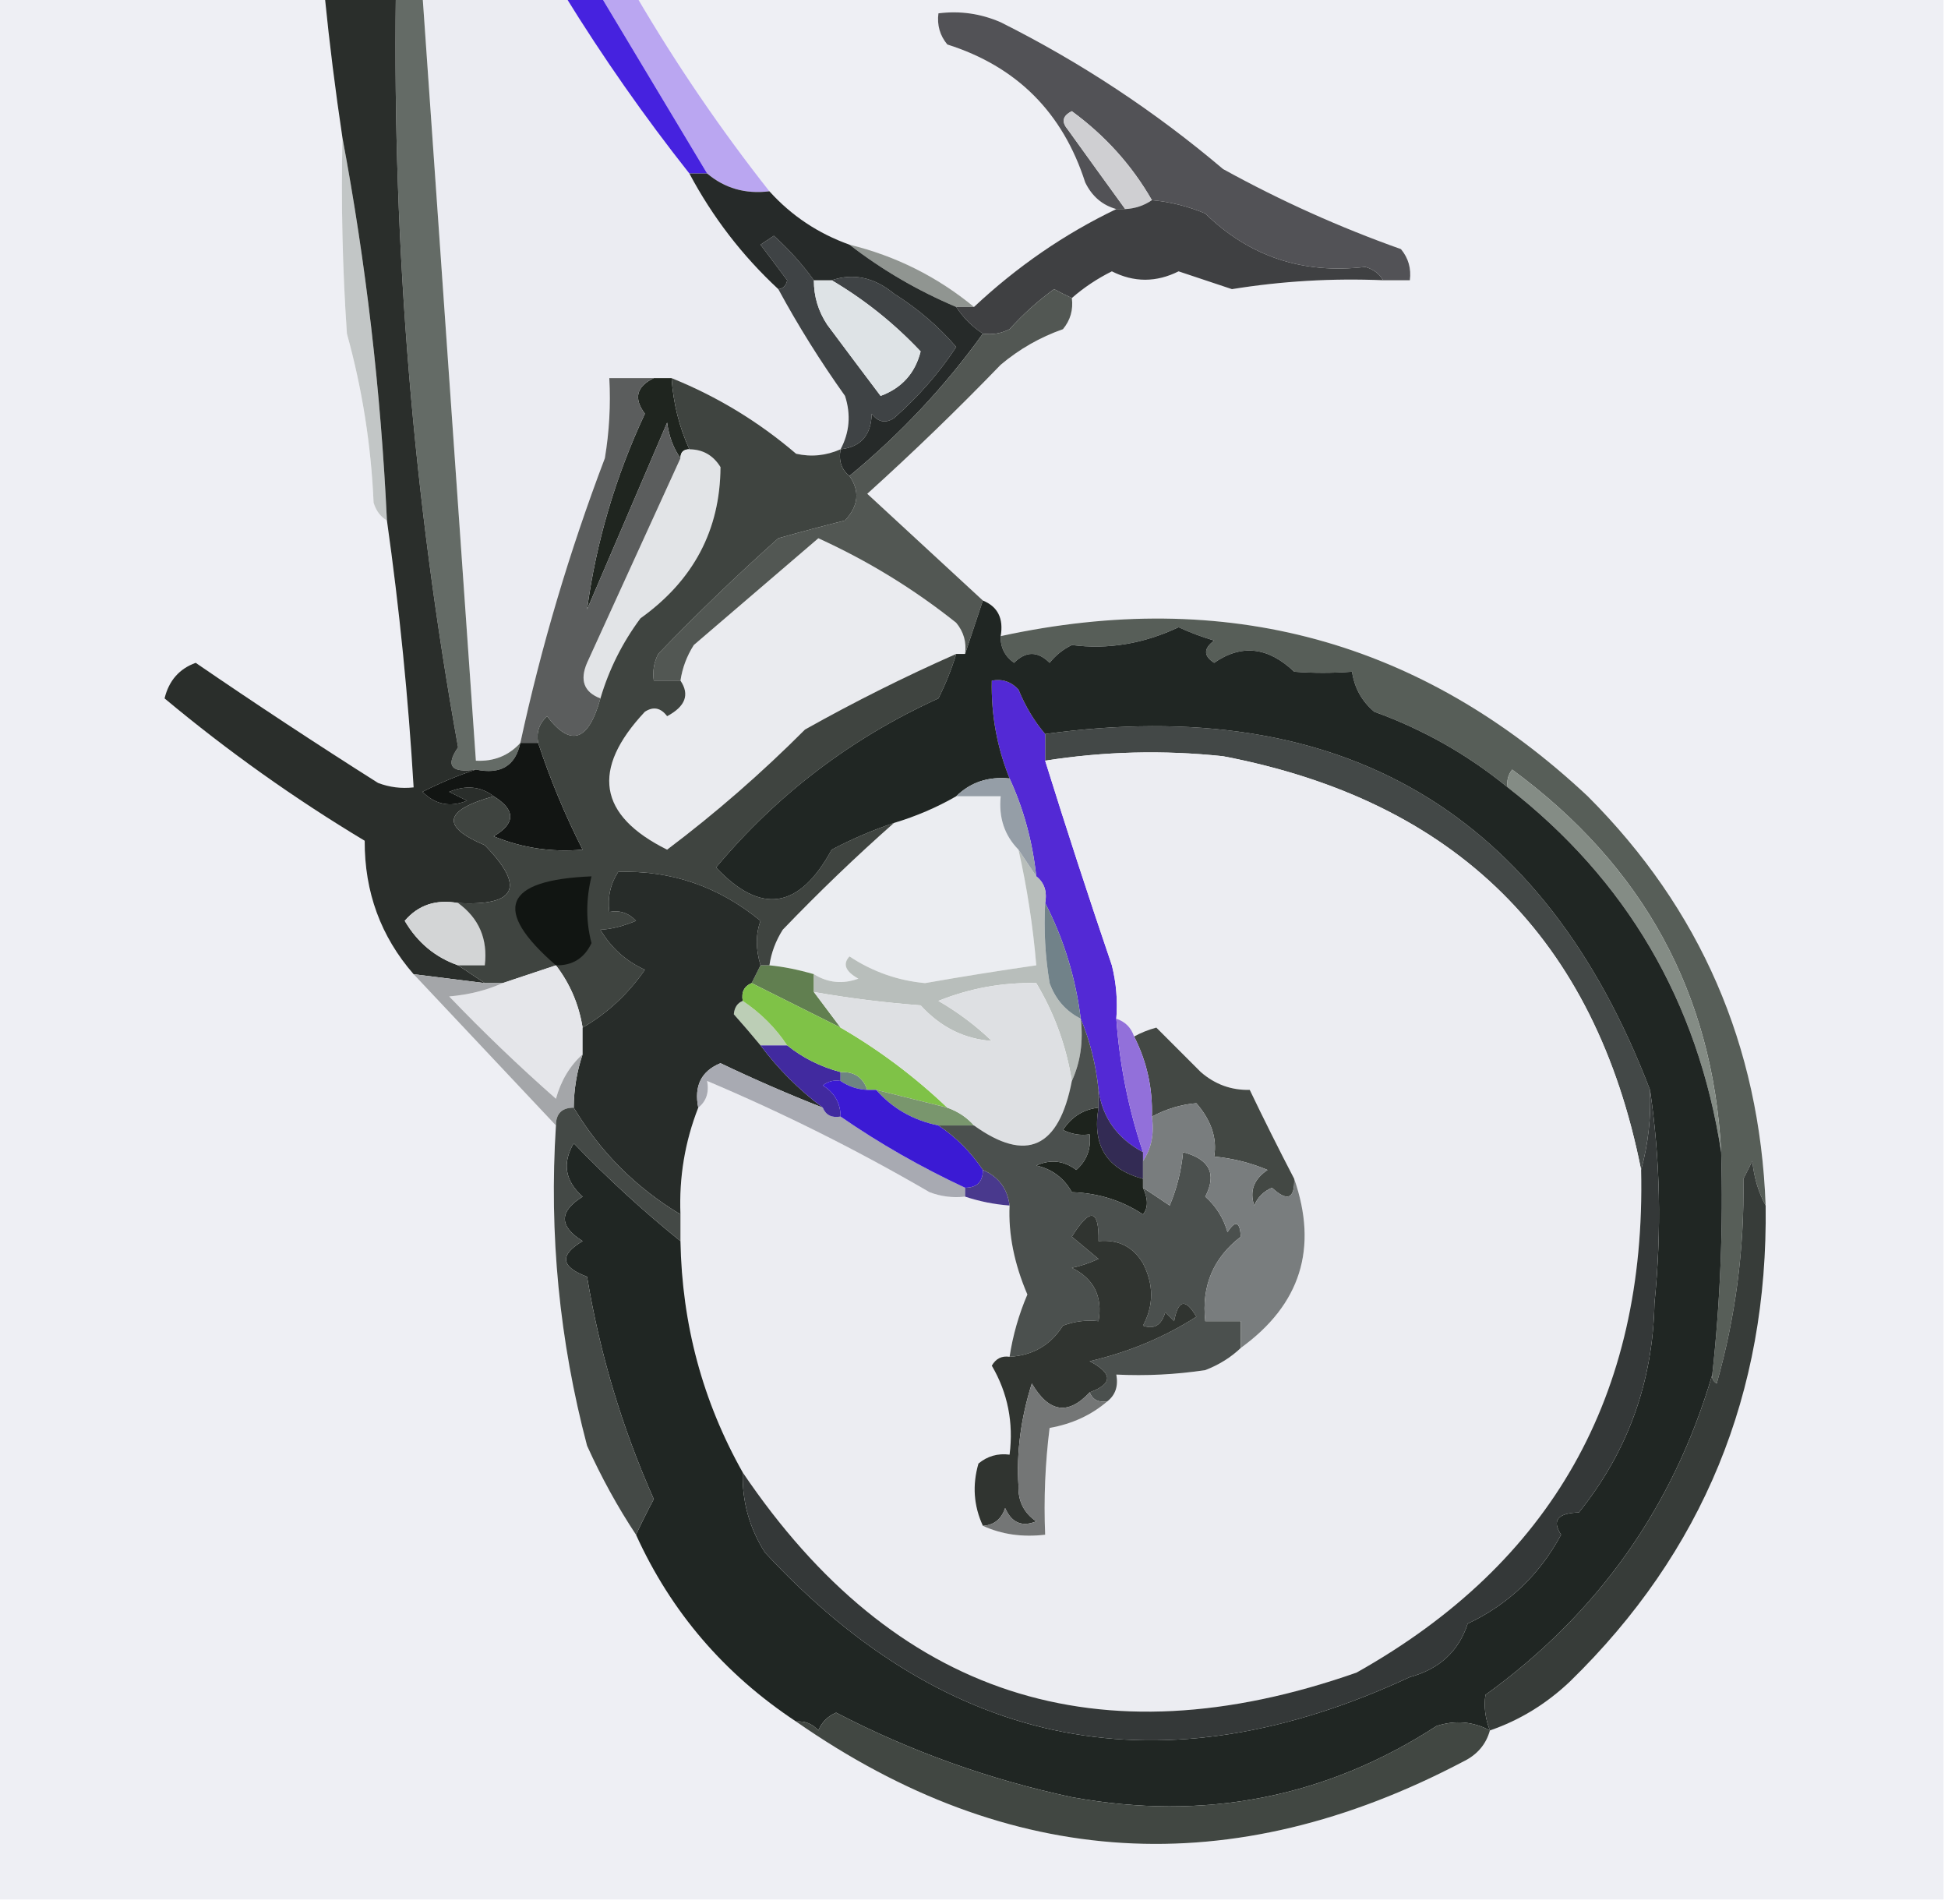 <?xml version="1.0" encoding="UTF-8"?>
<!DOCTYPE svg PUBLIC "-//W3C//DTD SVG 1.1//EN" "http://www.w3.org/Graphics/SVG/1.1/DTD/svg11.dtd">
<svg xmlns="http://www.w3.org/2000/svg" version="1.1" width="219px" height="214px" style="shape-rendering:geometricPrecision; text-rendering:geometricPrecision; image-rendering:optimizeQuality; fill-rule:evenodd; clip-rule:evenodd" xmlns:xlink="http://www.w3.org/1999/xlink">
<g><path style="opacity:1" fill="#eeeff4" d="M -0.5,-0.5 C 11.833,-0.5 24.167,-0.5 36.5,-0.5C 37.036,4.864 37.703,10.197 38.5,15.5C 38.334,22.841 38.5,30.174 39,37.5C 40.721,43.71 41.721,50.043 42,56.5C 42.278,57.416 42.778,58.083 43.5,58.5C 44.907,68.451 45.907,78.451 46.5,88.5C 45.127,88.657 43.793,88.49 42.5,88C 35.588,83.627 28.755,79.127 22,74.5C 20.152,75.169 18.986,76.503 18.5,78.5C 25.575,84.404 33.075,89.738 41,94.5C 40.974,100.262 42.807,105.262 46.5,109.5C 51.833,115.167 57.167,120.833 62.5,126.5C 61.718,138.709 62.885,150.709 66,162.5C 67.608,166.056 69.441,169.389 71.5,172.5C 75.434,181.167 81.434,188.167 89.5,193.5C 113.469,210.19 138.469,211.69 164.5,198C 166.063,197.241 167.063,196.074 167.5,194.5C 170.833,193.359 173.833,191.526 176.5,189C 191.451,174.431 198.784,156.598 198.5,135.5C 197.83,117.499 191.163,102.165 178.5,89.5C 159.827,71.995 137.827,65.995 112.5,71.5C 112.843,69.517 112.176,68.183 110.5,67.5C 106.187,63.522 101.854,59.522 97.5,55.5C 102.625,50.876 107.625,46.043 112.5,41C 114.596,39.234 116.929,37.901 119.5,37C 120.337,35.989 120.67,34.822 120.5,33.5C 121.857,32.315 123.357,31.315 125,30.5C 127.488,31.756 129.988,31.756 132.5,30.5C 134.5,31.167 136.5,31.833 138.5,32.5C 144.125,31.592 149.792,31.258 155.5,31.5C 156.5,31.5 157.5,31.5 158.5,31.5C 158.67,30.178 158.337,29.011 157.5,28C 150.607,25.554 143.94,22.554 137.5,19C 129.838,12.509 121.505,7.009 112.5,2.5C 110.257,1.526 107.924,1.192 105.5,1.5C 105.33,2.822 105.663,3.989 106.5,5C 114.307,7.474 119.474,12.64 122,20.5C 122.759,22.063 123.926,23.063 125.5,23.5C 119.69,26.283 114.356,29.95 109.5,34.5C 105.372,31.102 100.705,28.769 95.5,27.5C 91.975,26.241 88.975,24.241 86.5,21.5C 81.018,14.55 76.018,7.217 71.5,-0.5C 120.5,-0.5 169.5,-0.5 218.5,-0.5C 218.5,70.833 218.5,142.167 218.5,213.5C 145.5,213.5 72.5,213.5 -0.5,213.5C -0.5,142.167 -0.5,70.833 -0.5,-0.5 Z"/></g>
<g><path style="opacity:1" fill="#ebecf2" d="M 47.5,-0.5 C 52.833,-0.5 58.167,-0.5 63.5,-0.5C 67.785,6.448 72.451,13.115 77.5,19.5C 80.118,24.413 83.452,28.747 87.5,32.5C 89.728,36.612 92.228,40.612 95,44.5C 95.678,46.598 95.511,48.598 94.5,50.5C 92.863,51.218 91.197,51.385 89.5,51C 85.277,47.391 80.61,44.557 75.5,42.5C 74.833,42.5 74.167,42.5 73.5,42.5C 71.833,42.5 70.167,42.5 68.5,42.5C 68.665,45.518 68.498,48.518 68,51.5C 64.005,62.016 60.839,72.683 58.5,83.5C 57.181,84.942 55.514,85.609 53.5,85.5C 51.505,56.882 49.505,28.215 47.5,-0.5 Z"/></g>
<g><path style="opacity:1" fill="#baa6f1" d="M 67.5,-0.5 C 68.833,-0.5 70.167,-0.5 71.5,-0.5C 76.018,7.217 81.018,14.55 86.5,21.5C 83.812,21.834 81.479,21.168 79.5,19.5C 75.511,12.861 71.511,6.194 67.5,-0.5 Z"/></g>
<g><path style="opacity:1" fill="#4622df" d="M 63.5,-0.5 C 64.833,-0.5 66.167,-0.5 67.5,-0.5C 71.511,6.194 75.511,12.861 79.5,19.5C 78.833,19.5 78.167,19.5 77.5,19.5C 72.451,13.115 67.785,6.448 63.5,-0.5 Z"/></g>
<g><path style="opacity:1" fill="#525256" d="M 155.5,31.5 C 155.082,30.778 154.416,30.278 153.5,30C 146.459,30.834 140.459,28.834 135.5,24C 133.564,23.187 131.564,22.687 129.5,22.5C 127.257,18.585 124.257,15.251 120.5,12.5C 119.479,13.002 119.312,13.668 120,14.5C 122.176,17.529 124.343,20.529 126.5,23.5C 126.167,23.5 125.833,23.5 125.5,23.5C 123.926,23.063 122.759,22.063 122,20.5C 119.474,12.64 114.307,7.474 106.5,5C 105.663,3.989 105.33,2.822 105.5,1.5C 107.924,1.192 110.257,1.526 112.5,2.5C 121.505,7.009 129.838,12.509 137.5,19C 143.94,22.554 150.607,25.554 157.5,28C 158.337,29.011 158.67,30.178 158.5,31.5C 157.5,31.5 156.5,31.5 155.5,31.5 Z"/></g>
<g><path style="opacity:1" fill="#cfcfd2" d="M 129.5,22.5 C 128.609,23.11 127.609,23.443 126.5,23.5C 124.343,20.529 122.176,17.529 120,14.5C 119.312,13.668 119.479,13.002 120.5,12.5C 124.257,15.251 127.257,18.585 129.5,22.5 Z"/></g>
<g><path style="opacity:1" fill="#909591" d="M 95.5,27.5 C 100.705,28.769 105.372,31.102 109.5,34.5C 108.833,34.5 108.167,34.5 107.5,34.5C 103.164,32.668 99.164,30.335 95.5,27.5 Z"/></g>
<g><path style="opacity:1" fill="#3f4042" d="M 129.5,22.5 C 131.564,22.687 133.564,23.187 135.5,24C 140.459,28.834 146.459,30.834 153.5,30C 154.416,30.278 155.082,30.778 155.5,31.5C 149.792,31.258 144.125,31.592 138.5,32.5C 136.5,31.833 134.5,31.167 132.5,30.5C 129.988,31.756 127.488,31.756 125,30.5C 123.357,31.315 121.857,32.315 120.5,33.5C 119.85,33.196 119.183,32.863 118.5,32.5C 116.684,33.815 115.017,35.315 113.5,37C 112.552,37.483 111.552,37.65 110.5,37.5C 109.306,36.728 108.306,35.728 107.5,34.5C 108.167,34.5 108.833,34.5 109.5,34.5C 114.356,29.95 119.69,26.283 125.5,23.5C 125.833,23.5 126.167,23.5 126.5,23.5C 127.609,23.443 128.609,23.11 129.5,22.5 Z"/></g>
<g><path style="opacity:1" fill="#c2c6c6" d="M 38.5,15.5 C 41.144,29.58 42.81,43.913 43.5,58.5C 42.778,58.083 42.278,57.416 42,56.5C 41.721,50.043 40.721,43.71 39,37.5C 38.5,30.174 38.334,22.841 38.5,15.5 Z"/></g>
<g><path style="opacity:1" fill="#646b66" d="M 44.5,-0.5 C 45.5,-0.5 46.5,-0.5 47.5,-0.5C 49.505,28.215 51.505,56.882 53.5,85.5C 55.514,85.609 57.181,84.942 58.5,83.5C 57.952,86.084 56.285,87.084 53.5,86.5C 50.724,86.911 50.057,86.078 51.5,84C 46.471,56.123 44.138,27.956 44.5,-0.5 Z"/></g>
<g><path style="opacity:1" fill="#3f4345" d="M 91.5,31.5 C 91.491,33.308 91.991,34.975 93,36.5C 95.009,39.197 97.009,41.864 99,44.5C 101.386,43.615 102.886,41.948 103.5,39.5C 100.54,36.355 97.207,33.688 93.5,31.5C 95.933,30.672 98.267,31.172 100.5,33C 103.19,34.698 105.523,36.698 107.5,39C 105.553,41.951 103.219,44.618 100.5,47C 99.551,47.617 98.718,47.451 98,46.5C 97.943,48.91 96.776,50.243 94.5,50.5C 95.511,48.598 95.678,46.598 95,44.5C 92.228,40.612 89.728,36.612 87.5,32.5C 88.043,32.44 88.376,32.107 88.5,31.5C 87.5,30.167 86.5,28.833 85.5,27.5C 86,27.167 86.5,26.833 87,26.5C 88.684,28.017 90.184,29.683 91.5,31.5 Z"/></g>
<g><path style="opacity:1" fill="#dee3e6" d="M 91.5,31.5 C 92.167,31.5 92.833,31.5 93.5,31.5C 97.207,33.688 100.54,36.355 103.5,39.5C 102.886,41.948 101.386,43.615 99,44.5C 97.009,41.864 95.009,39.197 93,36.5C 91.991,34.975 91.491,33.308 91.5,31.5 Z"/></g>
<g><path style="opacity:1" fill="#262a29" d="M 77.5,19.5 C 78.167,19.5 78.833,19.5 79.5,19.5C 81.479,21.168 83.812,21.834 86.5,21.5C 88.975,24.241 91.975,26.241 95.5,27.5C 99.164,30.335 103.164,32.668 107.5,34.5C 108.306,35.728 109.306,36.728 110.5,37.5C 106.255,43.416 101.255,48.749 95.5,53.5C 94.596,52.791 94.263,51.791 94.5,50.5C 96.776,50.243 97.943,48.91 98,46.5C 98.718,47.451 99.551,47.617 100.5,47C 103.219,44.618 105.553,41.951 107.5,39C 105.523,36.698 103.19,34.698 100.5,33C 98.267,31.172 95.933,30.672 93.5,31.5C 92.833,31.5 92.167,31.5 91.5,31.5C 90.184,29.683 88.684,28.017 87,26.5C 86.5,26.833 86,27.167 85.5,27.5C 86.5,28.833 87.5,30.167 88.5,31.5C 88.376,32.107 88.043,32.44 87.5,32.5C 83.452,28.747 80.118,24.413 77.5,19.5 Z"/></g>
<g><path style="opacity:1" fill="#1f251f" d="M 73.5,42.5 C 74.167,42.5 74.833,42.5 75.5,42.5C 75.694,45.33 76.361,47.996 77.5,50.5C 76.833,50.5 76.5,50.833 76.5,51.5C 75.71,50.392 75.21,49.058 75,47.5C 72.008,54.466 69.008,61.466 66,68.5C 67.025,60.917 69.191,53.583 72.5,46.5C 71.211,44.781 71.545,43.447 73.5,42.5 Z"/></g>
<g><path style="opacity:1" fill="#e2e4e7" d="M 77.5,50.5 C 79.017,50.511 80.184,51.177 81,52.5C 80.962,59.571 77.962,65.237 72,69.5C 69.962,72.243 68.462,75.243 67.5,78.5C 65.656,77.796 65.156,76.463 66,74.5C 69.535,66.769 73.035,59.102 76.5,51.5C 76.5,50.833 76.833,50.5 77.5,50.5 Z"/></g>
<g><path style="opacity:1" fill="#eaebef" d="M 108.5,73.5 C 108.167,73.5 107.833,73.5 107.5,73.5C 101.742,76.038 96.075,78.871 90.5,82C 85.594,86.914 80.427,91.414 75,95.5C 67.254,91.65 66.421,86.483 72.5,80C 73.449,79.383 74.282,79.549 75,80.5C 77.059,79.403 77.559,78.07 76.5,76.5C 76.709,75.078 77.209,73.745 78,72.5C 82.678,68.487 87.345,64.487 92,60.5C 97.568,63.033 102.735,66.2 107.5,70C 108.337,71.011 108.67,72.178 108.5,73.5 Z"/></g>
<g><path style="opacity:1" fill="#525753" d="M 120.5,33.5 C 120.67,34.822 120.337,35.989 119.5,37C 116.929,37.901 114.596,39.234 112.5,41C 107.625,46.043 102.625,50.876 97.5,55.5C 101.854,59.522 106.187,63.522 110.5,67.5C 109.833,69.5 109.167,71.5 108.5,73.5C 108.67,72.178 108.337,71.011 107.5,70C 102.735,66.2 97.568,63.033 92,60.5C 87.345,64.487 82.678,68.487 78,72.5C 77.209,73.745 76.709,75.078 76.5,76.5C 75.5,76.5 74.5,76.5 73.5,76.5C 73.35,75.448 73.517,74.448 74,73.5C 78.375,68.957 82.875,64.624 87.5,60.5C 90.027,59.786 92.527,59.12 95,58.5C 96.519,56.861 96.686,55.194 95.5,53.5C 101.255,48.749 106.255,43.416 110.5,37.5C 111.552,37.65 112.552,37.483 113.5,37C 115.017,35.315 116.684,33.815 118.5,32.5C 119.183,32.863 119.85,33.196 120.5,33.5 Z"/></g>
<g><path style="opacity:1" fill="#5b5d5d" d="M 73.5,42.5 C 71.545,43.447 71.211,44.781 72.5,46.5C 69.191,53.583 67.025,60.917 66,68.5C 69.008,61.466 72.008,54.466 75,47.5C 75.21,49.058 75.71,50.392 76.5,51.5C 73.035,59.102 69.535,66.769 66,74.5C 65.156,76.463 65.656,77.796 67.5,78.5C 66.16,83.334 64.16,84.001 61.5,80.5C 60.614,81.325 60.281,82.325 60.5,83.5C 59.833,83.5 59.167,83.5 58.5,83.5C 60.839,72.683 64.005,62.016 68,51.5C 68.498,48.518 68.665,45.518 68.5,42.5C 70.167,42.5 71.833,42.5 73.5,42.5 Z"/></g>
<g><path style="opacity:1" fill="#575e58" d="M 198.5,135.5 C 197.698,134.048 197.198,132.382 197,130.5C 196.667,131.167 196.333,131.833 196,132.5C 196.114,140.375 195.114,148.042 193,155.5C 192.601,155.272 192.435,154.938 192.5,154.5C 193.407,146.208 193.74,137.875 193.5,129.5C 192.574,111.666 184.741,97.332 170,86.5C 169.536,87.094 169.369,87.761 169.5,88.5C 165.019,84.832 160.019,81.998 154.5,80C 153.107,78.829 152.273,77.329 152,75.5C 149.789,75.663 147.622,75.663 145.5,75.5C 142.559,72.705 139.559,72.372 136.5,74.5C 135.289,73.726 135.289,72.893 136.5,72C 135.128,71.598 133.795,71.098 132.5,70.5C 128.564,72.358 124.564,73.025 120.5,72.5C 119.522,72.977 118.689,73.643 118,74.5C 116.667,73.167 115.333,73.167 114,74.5C 112.961,73.756 112.461,72.756 112.5,71.5C 137.827,65.995 159.827,71.995 178.5,89.5C 191.163,102.165 197.83,117.499 198.5,135.5 Z"/></g>
<g><path style="opacity:1" fill="#434847" d="M 185.5,122.5 C 185.632,125.57 185.299,128.57 184.5,131.5C 179.346,105.513 163.679,90.013 137.5,85C 130.797,84.287 124.13,84.454 117.5,85.5C 117.5,84.5 117.5,83.5 117.5,82.5C 150.88,77.921 173.547,91.255 185.5,122.5 Z"/></g>
<g><path style="opacity:1" fill="#5329d5" d="M 117.5,82.5 C 117.5,83.5 117.5,84.5 117.5,85.5C 119.889,93.168 122.389,100.835 125,108.5C 125.495,110.473 125.662,112.473 125.5,114.5C 125.864,119.652 126.864,124.652 128.5,129.5C 125.598,127.949 123.931,125.615 123.5,122.5C 123.198,119.627 122.531,116.961 121.5,114.5C 120.911,109.842 119.578,105.509 117.5,101.5C 117.737,100.209 117.404,99.209 116.5,98.5C 116.074,94.573 115.074,90.906 113.5,87.5C 112.081,83.985 111.414,80.319 111.5,76.5C 112.675,76.281 113.675,76.614 114.5,77.5C 115.275,79.396 116.275,81.063 117.5,82.5 Z"/></g>
<g><path style="opacity:1" fill="#2a2e2b" d="M 36.5,-0.5 C 39.167,-0.5 41.833,-0.5 44.5,-0.5C 44.138,27.956 46.471,56.123 51.5,84C 50.057,86.078 50.724,86.911 53.5,86.5C 51.502,87.147 49.502,87.981 47.5,89C 48.93,90.44 50.597,90.774 52.5,90C 51.833,89.667 51.167,89.333 50.5,89C 52.387,88.22 54.054,88.387 55.5,89.5C 49.878,91.069 49.545,92.903 54.5,95C 59.077,99.68 58.077,101.846 51.5,101.5C 49.023,101.051 47.023,101.717 45.5,103.5C 46.931,105.938 48.931,107.604 51.5,108.5C 52.5,109.167 53.5,109.833 54.5,110.5C 51.833,110.167 49.167,109.833 46.5,109.5C 42.807,105.262 40.974,100.262 41,94.5C 33.075,89.738 25.575,84.404 18.5,78.5C 18.986,76.503 20.152,75.169 22,74.5C 28.755,79.127 35.588,83.627 42.5,88C 43.793,88.49 45.127,88.657 46.5,88.5C 45.907,78.451 44.907,68.451 43.5,58.5C 42.81,43.913 41.144,29.58 38.5,15.5C 37.703,10.197 37.036,4.864 36.5,-0.5 Z"/></g>
<g><path style="opacity:1" fill="#121513" d="M 58.5,83.5 C 59.167,83.5 59.833,83.5 60.5,83.5C 61.864,87.623 63.531,91.623 65.5,95.5C 62.022,95.816 58.688,95.316 55.5,94C 57.982,92.539 57.982,91.039 55.5,89.5C 54.054,88.387 52.387,88.22 50.5,89C 51.167,89.333 51.833,89.667 52.5,90C 50.597,90.774 48.93,90.44 47.5,89C 49.502,87.981 51.502,87.147 53.5,86.5C 56.285,87.084 57.952,86.084 58.5,83.5 Z"/></g>
<g><path style="opacity:1" fill="#ebedf1" d="M 107.5,89.5 C 109.167,89.5 110.833,89.5 112.5,89.5C 112.259,91.898 112.926,93.898 114.5,95.5C 115.465,99.773 116.131,104.106 116.5,108.5C 112.333,109.1 108.167,109.766 104,110.5C 100.929,110.216 98.095,109.216 95.5,107.5C 94.707,108.355 95.04,109.189 96.5,110C 94.735,110.64 93.068,110.473 91.5,109.5C 89.726,108.983 88.059,108.65 86.5,108.5C 86.709,107.078 87.209,105.745 88,104.5C 92.062,100.269 96.229,96.269 100.5,92.5C 102.98,91.758 105.313,90.758 107.5,89.5 Z"/></g>
<g><path style="opacity:1" fill="#d3d5d6" d="M 51.5,101.5 C 53.85,103.213 54.85,105.547 54.5,108.5C 53.5,108.5 52.5,108.5 51.5,108.5C 48.931,107.604 46.931,105.938 45.5,103.5C 47.023,101.717 49.023,101.051 51.5,101.5 Z"/></g>
<g><path style="opacity:1" fill="#ecedf2" d="M 184.5,131.5 C 185.072,156.87 174.406,175.704 152.5,188C 123.502,198.166 100.502,190.666 83.5,165.5C 79.004,157.522 76.67,148.855 76.5,139.5C 76.5,138.5 76.5,137.5 76.5,136.5C 76.334,132.326 77,128.326 78.5,124.5C 79.404,123.791 79.737,122.791 79.5,121.5C 88.079,125.123 96.412,129.29 104.5,134C 105.793,134.49 107.127,134.657 108.5,134.5C 110.117,135.038 111.784,135.371 113.5,135.5C 113.352,138.705 114.019,142.038 115.5,145.5C 114.533,147.762 113.866,150.095 113.5,152.5C 112.624,152.369 111.957,152.702 111.5,153.5C 113.289,156.556 113.956,159.889 113.5,163.5C 112.178,163.33 111.011,163.663 110,164.5C 109.297,166.929 109.463,169.262 110.5,171.5C 112.607,172.468 114.941,172.802 117.5,172.5C 117.334,168.486 117.501,164.486 118,160.5C 120.533,160.05 122.7,159.05 124.5,157.5C 125.404,156.791 125.737,155.791 125.5,154.5C 128.85,154.665 132.183,154.498 135.5,154C 137.066,153.392 138.4,152.558 139.5,151.5C 146.212,146.643 148.212,140.31 145.5,132.5C 143.737,129.111 142.07,125.778 140.5,122.5C 138.43,122.551 136.597,121.885 135,120.5C 133.333,118.833 131.667,117.167 130,115.5C 129.098,115.743 128.265,116.077 127.5,116.5C 127.167,115.5 126.5,114.833 125.5,114.5C 125.662,112.473 125.495,110.473 125,108.5C 122.389,100.835 119.889,93.168 117.5,85.5C 124.13,84.454 130.797,84.287 137.5,85C 163.679,90.013 179.346,105.513 184.5,131.5 Z"/></g>
<g><path style="opacity:1" fill="#617f50" d="M 85.5,108.5 C 85.833,108.5 86.167,108.5 86.5,108.5C 88.059,108.65 89.726,108.983 91.5,109.5C 91.5,110.167 91.5,110.833 91.5,111.5C 92.5,112.833 93.5,114.167 94.5,115.5C 91.167,113.833 87.833,112.167 84.5,110.5C 84.833,109.833 85.167,109.167 85.5,108.5 Z"/></g>
<g><path style="opacity:1" fill="#3f4440" d="M 75.5,42.5 C 80.61,44.557 85.277,47.391 89.5,51C 91.197,51.385 92.863,51.218 94.5,50.5C 94.263,51.791 94.596,52.791 95.5,53.5C 96.686,55.194 96.519,56.861 95,58.5C 92.527,59.12 90.027,59.786 87.5,60.5C 82.875,64.624 78.375,68.957 74,73.5C 73.517,74.448 73.35,75.448 73.5,76.5C 74.5,76.5 75.5,76.5 76.5,76.5C 77.559,78.07 77.059,79.403 75,80.5C 74.282,79.549 73.449,79.383 72.5,80C 66.421,86.483 67.254,91.65 75,95.5C 80.427,91.414 85.594,86.914 90.5,82C 96.075,78.871 101.742,76.038 107.5,73.5C 106.989,75.195 106.322,76.861 105.5,78.5C 95.727,82.94 87.393,89.274 80.5,97.5C 85.535,102.856 89.868,102.189 93.5,95.5C 95.794,94.294 98.127,93.294 100.5,92.5C 96.229,96.269 92.062,100.269 88,104.5C 87.209,105.745 86.709,107.078 86.5,108.5C 86.167,108.5 85.833,108.5 85.5,108.5C 84.948,106.669 84.948,105.003 85.5,103.5C 80.801,99.643 75.468,97.809 69.5,98C 68.62,99.356 68.287,100.856 68.5,102.5C 69.675,102.281 70.675,102.614 71.5,103.5C 70.02,104.113 68.687,104.446 67.5,104.5C 68.693,106.527 70.36,108.027 72.5,109C 70.603,111.734 68.27,113.9 65.5,115.5C 65.075,112.881 64.075,110.547 62.5,108.5C 60.5,109.167 58.5,109.833 56.5,110.5C 55.833,110.5 55.167,110.5 54.5,110.5C 53.5,109.833 52.5,109.167 51.5,108.5C 52.5,108.5 53.5,108.5 54.5,108.5C 54.85,105.547 53.85,103.213 51.5,101.5C 58.077,101.846 59.077,99.68 54.5,95C 49.545,92.903 49.878,91.069 55.5,89.5C 57.982,91.039 57.982,92.539 55.5,94C 58.688,95.316 62.022,95.816 65.5,95.5C 63.531,91.623 61.864,87.623 60.5,83.5C 60.281,82.325 60.614,81.325 61.5,80.5C 64.16,84.001 66.16,83.334 67.5,78.5C 68.462,75.243 69.962,72.243 72,69.5C 77.962,65.237 80.962,59.571 81,52.5C 80.184,51.177 79.017,50.511 77.5,50.5C 76.361,47.996 75.694,45.33 75.5,42.5 Z"/></g>
<g><path style="opacity:1" fill="#111512" d="M 62.5,108.5 C 55.283,102.243 56.616,98.909 66.5,98.5C 65.864,101.106 65.864,103.606 66.5,106C 65.692,107.706 64.359,108.539 62.5,108.5 Z"/></g>
<g><path style="opacity:1" fill="#b8bebb" d="M 114.5,95.5 C 115.167,96.5 115.833,97.5 116.5,98.5C 117.404,99.209 117.737,100.209 117.5,101.5C 117.335,104.518 117.502,107.518 118,110.5C 118.66,112.324 119.827,113.657 121.5,114.5C 121.802,117.059 121.468,119.393 120.5,121.5C 119.87,117.562 118.537,113.895 116.5,110.5C 112.694,110.412 109.027,111.079 105.5,112.5C 107.679,113.757 109.679,115.257 111.5,117C 108.393,116.78 105.727,115.447 103.5,113C 99.452,112.696 95.452,112.196 91.5,111.5C 91.5,110.833 91.5,110.167 91.5,109.5C 93.068,110.473 94.735,110.64 96.5,110C 95.04,109.189 94.707,108.355 95.5,107.5C 98.095,109.216 100.929,110.216 104,110.5C 108.167,109.766 112.333,109.1 116.5,108.5C 116.131,104.106 115.465,99.773 114.5,95.5 Z"/></g>
<g><path style="opacity:1" fill="#848c85" d="M 193.5,129.5 C 190.875,112.57 182.875,98.903 169.5,88.5C 169.369,87.761 169.536,87.094 170,86.5C 184.741,97.332 192.574,111.666 193.5,129.5 Z"/></g>
<g><path style="opacity:1" fill="#718289" d="M 117.5,101.5 C 119.578,105.509 120.911,109.842 121.5,114.5C 119.827,113.657 118.66,112.324 118,110.5C 117.502,107.518 117.335,104.518 117.5,101.5 Z"/></g>
<g><path style="opacity:1" fill="#e5e6ea" d="M 62.5,108.5 C 64.075,110.547 65.075,112.881 65.5,115.5C 65.5,116.5 65.5,117.5 65.5,118.5C 64.065,119.79 63.065,121.456 62.5,123.5C 58.322,119.821 54.322,115.988 50.5,112C 52.708,111.809 54.708,111.309 56.5,110.5C 58.5,109.833 60.5,109.167 62.5,108.5 Z"/></g>
<g><path style="opacity:1" fill="#bcceb6" d="M 83.5,112.5 C 85.549,113.882 87.215,115.548 88.5,117.5C 87.5,117.5 86.5,117.5 85.5,117.5C 84.544,116.341 83.544,115.174 82.5,114C 82.57,113.235 82.903,112.735 83.5,112.5 Z"/></g>
<g><path style="opacity:1" fill="#272c29" d="M 85.5,108.5 C 85.167,109.167 84.833,109.833 84.5,110.5C 83.662,110.842 83.328,111.508 83.5,112.5C 82.903,112.735 82.57,113.235 82.5,114C 83.544,115.174 84.544,116.341 85.5,117.5C 87.479,120.146 89.812,122.479 92.5,124.5C 88.63,122.983 84.796,121.316 81,119.5C 78.843,120.385 78.01,122.052 78.5,124.5C 77,128.326 76.334,132.326 76.5,136.5C 71.487,133.487 67.487,129.487 64.5,124.5C 64.517,122.435 64.85,120.435 65.5,118.5C 65.5,117.5 65.5,116.5 65.5,115.5C 68.27,113.9 70.603,111.734 72.5,109C 70.36,108.027 68.693,106.527 67.5,104.5C 68.687,104.446 70.02,104.113 71.5,103.5C 70.675,102.614 69.675,102.281 68.5,102.5C 68.287,100.856 68.62,99.356 69.5,98C 75.468,97.809 80.801,99.643 85.5,103.5C 84.948,105.003 84.948,106.669 85.5,108.5 Z"/></g>
<g><path style="opacity:1" fill="#202623" d="M 110.5,67.5 C 112.176,68.183 112.843,69.517 112.5,71.5C 112.461,72.756 112.961,73.756 114,74.5C 115.333,73.167 116.667,73.167 118,74.5C 118.689,73.643 119.522,72.977 120.5,72.5C 124.564,73.025 128.564,72.358 132.5,70.5C 133.795,71.098 135.128,71.598 136.5,72C 135.289,72.893 135.289,73.726 136.5,74.5C 139.559,72.372 142.559,72.705 145.5,75.5C 147.622,75.663 149.789,75.663 152,75.5C 152.273,77.329 153.107,78.829 154.5,80C 160.019,81.998 165.019,84.832 169.5,88.5C 182.875,98.903 190.875,112.57 193.5,129.5C 193.74,137.875 193.407,146.208 192.5,154.5C 188.129,169.379 179.629,181.379 167,190.5C 166.805,191.819 166.972,193.153 167.5,194.5C 165.598,193.489 163.598,193.322 161.5,194C 149.061,202.059 135.395,204.725 120.5,202C 111.193,200.01 102.36,196.843 94,192.5C 93.055,192.905 92.388,193.572 92,194.5C 91.329,193.748 90.496,193.414 89.5,193.5C 81.434,188.167 75.434,181.167 71.5,172.5C 72.108,171.2 72.775,169.867 73.5,168.5C 69.929,160.468 67.429,152.135 66,143.5C 63.031,142.397 62.864,141.064 65.5,139.5C 62.833,137.833 62.833,136.167 65.5,134.5C 63.521,132.736 63.188,130.736 64.5,128.5C 68.292,132.443 72.292,136.109 76.5,139.5C 76.67,148.855 79.004,157.522 83.5,165.5C 83.416,168.748 84.249,171.748 86,174.5C 106.606,196.74 130.773,201.407 158.5,188.5C 161.825,187.599 163.992,185.599 165,182.5C 169.589,180.332 173.089,176.998 175.5,172.5C 174.45,170.898 175.117,170.065 177.5,170C 182.986,163.182 185.82,155.348 186,146.5C 186.823,138.323 186.656,130.323 185.5,122.5C 173.547,91.255 150.88,77.921 117.5,82.5C 116.275,81.063 115.275,79.396 114.5,77.5C 113.675,76.614 112.675,76.281 111.5,76.5C 111.414,80.319 112.081,83.985 113.5,87.5C 111.102,87.259 109.102,87.926 107.5,89.5C 105.313,90.758 102.98,91.758 100.5,92.5C 98.127,93.294 95.794,94.294 93.5,95.5C 89.868,102.189 85.535,102.856 80.5,97.5C 87.393,89.274 95.727,82.94 105.5,78.5C 106.322,76.861 106.989,75.195 107.5,73.5C 107.833,73.5 108.167,73.5 108.5,73.5C 109.167,71.5 109.833,69.5 110.5,67.5 Z"/></g>
<g><path style="opacity:1" fill="#959ea7" d="M 113.5,87.5 C 115.074,90.906 116.074,94.573 116.5,98.5C 115.833,97.5 115.167,96.5 114.5,95.5C 112.926,93.898 112.259,91.898 112.5,89.5C 110.833,89.5 109.167,89.5 107.5,89.5C 109.102,87.926 111.102,87.259 113.5,87.5 Z"/></g>
<g><path style="opacity:1" fill="#a8aab2" d="M 92.5,124.5 C 92.842,125.338 93.508,125.672 94.5,125.5C 98.887,128.531 103.554,131.197 108.5,133.5C 108.5,133.833 108.5,134.167 108.5,134.5C 107.127,134.657 105.793,134.49 104.5,134C 96.412,129.29 88.079,125.123 79.5,121.5C 79.737,122.791 79.404,123.791 78.5,124.5C 78.01,122.052 78.843,120.385 81,119.5C 84.796,121.316 88.63,122.983 92.5,124.5 Z"/></g>
<g><path style="opacity:1" fill="#412a9f" d="M 85.5,117.5 C 86.5,117.5 87.5,117.5 88.5,117.5C 90.255,118.904 92.255,119.904 94.5,120.5C 94.5,120.833 94.5,121.167 94.5,121.5C 93.761,121.369 93.094,121.536 92.5,122C 93.823,122.816 94.489,123.983 94.5,125.5C 93.508,125.672 92.842,125.338 92.5,124.5C 89.812,122.479 87.479,120.146 85.5,117.5 Z"/></g>
<g><path style="opacity:1" fill="#a4a6a9" d="M 46.5,109.5 C 49.167,109.833 51.833,110.167 54.5,110.5C 55.167,110.5 55.833,110.5 56.5,110.5C 54.708,111.309 52.708,111.809 50.5,112C 54.322,115.988 58.322,119.821 62.5,123.5C 63.065,121.456 64.065,119.79 65.5,118.5C 64.85,120.435 64.517,122.435 64.5,124.5C 63.167,124.5 62.5,125.167 62.5,126.5C 57.167,120.833 51.833,115.167 46.5,109.5 Z"/></g>
<g><path style="opacity:1" fill="#6e8581" d="M 94.5,121.5 C 94.5,121.167 94.5,120.833 94.5,120.5C 96.027,120.427 97.027,121.094 97.5,122.5C 96.391,122.443 95.391,122.11 94.5,121.5 Z"/></g>
<g><path style="opacity:1" fill="#7fc247" d="M 84.5,110.5 C 87.833,112.167 91.167,113.833 94.5,115.5C 98.823,118.003 102.823,121.003 106.5,124.5C 103.833,123.833 101.167,123.167 98.5,122.5C 98.167,122.5 97.833,122.5 97.5,122.5C 97.027,121.094 96.027,120.427 94.5,120.5C 92.255,119.904 90.255,118.904 88.5,117.5C 87.215,115.548 85.549,113.882 83.5,112.5C 83.328,111.508 83.662,110.842 84.5,110.5 Z"/></g>
<g><path style="opacity:1" fill="#79966d" d="M 98.5,122.5 C 101.167,123.167 103.833,123.833 106.5,124.5C 107.71,124.932 108.71,125.599 109.5,126.5C 108.167,126.5 106.833,126.5 105.5,126.5C 102.669,125.921 100.336,124.588 98.5,122.5 Z"/></g>
<g><path style="opacity:1" fill="#dee0e3" d="M 120.5,121.5 C 119.046,129.053 115.379,130.72 109.5,126.5C 108.71,125.599 107.71,124.932 106.5,124.5C 102.823,121.003 98.823,118.003 94.5,115.5C 93.5,114.167 92.5,112.833 91.5,111.5C 95.452,112.196 99.452,112.696 103.5,113C 105.727,115.447 108.393,116.78 111.5,117C 109.679,115.257 107.679,113.757 105.5,112.5C 109.027,111.079 112.694,110.412 116.5,110.5C 118.537,113.895 119.87,117.562 120.5,121.5 Z"/></g>
<g><path style="opacity:1" fill="#434844" d="M 145.5,132.5 C 145.559,134.765 144.726,135.098 143,133.5C 142.055,133.905 141.388,134.572 141,135.5C 140.46,133.865 140.96,132.532 142.5,131.5C 140.577,130.692 138.577,130.192 136.5,130C 136.848,127.945 136.181,125.945 134.5,124C 132.811,124.134 131.144,124.634 129.5,125.5C 129.595,122.308 128.929,119.308 127.5,116.5C 128.265,116.077 129.098,115.743 130,115.5C 131.667,117.167 133.333,118.833 135,120.5C 136.597,121.885 138.43,122.551 140.5,122.5C 142.07,125.778 143.737,129.111 145.5,132.5 Z"/></g>
<g><path style="opacity:1" fill="#9270da" d="M 125.5,114.5 C 126.5,114.833 127.167,115.5 127.5,116.5C 128.929,119.308 129.595,122.308 129.5,125.5C 129.784,127.415 129.451,129.081 128.5,130.5C 128.5,130.167 128.5,129.833 128.5,129.5C 126.864,124.652 125.864,119.652 125.5,114.5 Z"/></g>
<g><path style="opacity:1" fill="#332b54" d="M 123.5,122.5 C 123.931,125.615 125.598,127.949 128.5,129.5C 128.5,129.833 128.5,130.167 128.5,130.5C 128.5,131.167 128.5,131.833 128.5,132.5C 124.427,131.413 122.761,128.746 123.5,124.5C 123.5,123.833 123.5,123.167 123.5,122.5 Z"/></g>
<g><path style="opacity:1" fill="#3b1ad4" d="M 94.5,121.5 C 95.391,122.11 96.391,122.443 97.5,122.5C 97.833,122.5 98.167,122.5 98.5,122.5C 100.336,124.588 102.669,125.921 105.5,126.5C 107.473,127.806 109.139,129.473 110.5,131.5C 110.5,132.833 109.833,133.5 108.5,133.5C 103.554,131.197 98.887,128.531 94.5,125.5C 94.489,123.983 93.823,122.816 92.5,122C 93.094,121.536 93.761,121.369 94.5,121.5 Z"/></g>
<g><path style="opacity:1" fill="#1d231d" d="M 123.5,124.5 C 122.761,128.746 124.427,131.413 128.5,132.5C 128.5,132.833 128.5,133.167 128.5,133.5C 129.087,134.767 129.087,135.767 128.5,136.5C 126.118,134.929 123.451,134.096 120.5,134C 119.624,132.415 118.291,131.415 116.5,131C 118.112,130.28 119.612,130.446 121,131.5C 122.188,130.437 122.688,129.103 122.5,127.5C 121.448,127.649 120.448,127.483 119.5,127C 120.471,125.519 121.804,124.685 123.5,124.5 Z"/></g>
<g><path style="opacity:1" fill="#49398d" d="M 110.5,131.5 C 112.262,132.262 113.262,133.596 113.5,135.5C 111.784,135.371 110.117,135.038 108.5,134.5C 108.5,134.167 108.5,133.833 108.5,133.5C 109.833,133.5 110.5,132.833 110.5,131.5 Z"/></g>
<g><path style="opacity:1" fill="#4b504e" d="M 121.5,114.5 C 122.531,116.961 123.198,119.627 123.5,122.5C 123.5,123.167 123.5,123.833 123.5,124.5C 121.804,124.685 120.471,125.519 119.5,127C 120.448,127.483 121.448,127.649 122.5,127.5C 122.688,129.103 122.188,130.437 121,131.5C 119.612,130.446 118.112,130.28 116.5,131C 118.291,131.415 119.624,132.415 120.5,134C 123.451,134.096 126.118,134.929 128.5,136.5C 129.087,135.767 129.087,134.767 128.5,133.5C 129.482,134.141 130.482,134.807 131.5,135.5C 132.308,133.577 132.808,131.577 133,129.5C 135.987,130.276 136.82,131.943 135.5,134.5C 136.727,135.59 137.56,136.924 138,138.5C 138.889,137.112 139.389,137.278 139.5,139C 136.396,141.379 135.063,144.545 135.5,148.5C 136.833,148.5 138.167,148.5 139.5,148.5C 139.5,149.5 139.5,150.5 139.5,151.5C 138.4,152.558 137.066,153.392 135.5,154C 132.183,154.498 128.85,154.665 125.5,154.5C 125.737,155.791 125.404,156.791 124.5,157.5C 123.508,157.672 122.842,157.338 122.5,156.5C 125.125,155.542 125.125,154.376 122.5,153C 126.852,151.993 130.852,150.327 134.5,148C 133.285,145.904 132.451,146.071 132,148.5C 131.667,148.167 131.333,147.833 131,147.5C 130.577,148.956 129.744,149.456 128.5,149C 129.719,146.717 129.719,144.384 128.5,142C 127.381,140.124 125.714,139.291 123.5,139.5C 123.557,135.867 122.557,135.7 120.5,139C 121.5,139.833 122.5,140.667 123.5,141.5C 122.397,141.998 121.397,142.331 120.5,142.5C 122.978,143.722 123.978,145.722 123.5,148.5C 122.127,148.343 120.793,148.51 119.5,149C 118.111,151.188 116.111,152.354 113.5,152.5C 113.866,150.095 114.533,147.762 115.5,145.5C 114.019,142.038 113.352,138.705 113.5,135.5C 113.262,133.596 112.262,132.262 110.5,131.5C 109.139,129.473 107.473,127.806 105.5,126.5C 106.833,126.5 108.167,126.5 109.5,126.5C 115.379,130.72 119.046,129.053 120.5,121.5C 121.468,119.393 121.802,117.059 121.5,114.5 Z"/></g>
<g><path style="opacity:1" fill="#797d7e" d="M 145.5,132.5 C 148.212,140.31 146.212,146.643 139.5,151.5C 139.5,150.5 139.5,149.5 139.5,148.5C 138.167,148.5 136.833,148.5 135.5,148.5C 135.063,144.545 136.396,141.379 139.5,139C 139.389,137.278 138.889,137.112 138,138.5C 137.56,136.924 136.727,135.59 135.5,134.5C 136.82,131.943 135.987,130.276 133,129.5C 132.808,131.577 132.308,133.577 131.5,135.5C 130.482,134.807 129.482,134.141 128.5,133.5C 128.5,133.167 128.5,132.833 128.5,132.5C 128.5,131.833 128.5,131.167 128.5,130.5C 129.451,129.081 129.784,127.415 129.5,125.5C 131.144,124.634 132.811,124.134 134.5,124C 136.181,125.945 136.848,127.945 136.5,130C 138.577,130.192 140.577,130.692 142.5,131.5C 140.96,132.532 140.46,133.865 141,135.5C 141.388,134.572 142.055,133.905 143,133.5C 144.726,135.098 145.559,134.765 145.5,132.5 Z"/></g>
<g><path style="opacity:1" fill="#343838" d="M 185.5,122.5 C 186.656,130.323 186.823,138.323 186,146.5C 185.82,155.348 182.986,163.182 177.5,170C 175.117,170.065 174.45,170.898 175.5,172.5C 173.089,176.998 169.589,180.332 165,182.5C 163.992,185.599 161.825,187.599 158.5,188.5C 130.773,201.407 106.606,196.74 86,174.5C 84.249,171.748 83.416,168.748 83.5,165.5C 100.502,190.666 123.502,198.166 152.5,188C 174.406,175.704 185.072,156.87 184.5,131.5C 185.299,128.57 185.632,125.57 185.5,122.5 Z"/></g>
<g><path style="opacity:1" fill="#444946" d="M 64.5,124.5 C 67.487,129.487 71.487,133.487 76.5,136.5C 76.5,137.5 76.5,138.5 76.5,139.5C 72.292,136.109 68.292,132.443 64.5,128.5C 63.188,130.736 63.521,132.736 65.5,134.5C 62.833,136.167 62.833,137.833 65.5,139.5C 62.864,141.064 63.031,142.397 66,143.5C 67.429,152.135 69.929,160.468 73.5,168.5C 72.775,169.867 72.108,171.2 71.5,172.5C 69.441,169.389 67.608,166.056 66,162.5C 62.885,150.709 61.718,138.709 62.5,126.5C 62.5,125.167 63.167,124.5 64.5,124.5 Z"/></g>
<g><path style="opacity:1" fill="#303430" d="M 122.5,156.5 C 120.084,159.104 117.917,158.771 116,155.5C 114.763,159.429 114.263,163.263 114.5,167C 114.439,168.711 115.106,170.044 116.5,171C 114.892,171.658 113.725,171.158 113,169.5C 112.583,170.756 111.75,171.423 110.5,171.5C 109.463,169.262 109.297,166.929 110,164.5C 111.011,163.663 112.178,163.33 113.5,163.5C 113.956,159.889 113.289,156.556 111.5,153.5C 111.957,152.702 112.624,152.369 113.5,152.5C 116.111,152.354 118.111,151.188 119.5,149C 120.793,148.51 122.127,148.343 123.5,148.5C 123.978,145.722 122.978,143.722 120.5,142.5C 121.397,142.331 122.397,141.998 123.5,141.5C 122.5,140.667 121.5,139.833 120.5,139C 122.557,135.7 123.557,135.867 123.5,139.5C 125.714,139.291 127.381,140.124 128.5,142C 129.719,144.384 129.719,146.717 128.5,149C 129.744,149.456 130.577,148.956 131,147.5C 131.333,147.833 131.667,148.167 132,148.5C 132.451,146.071 133.285,145.904 134.5,148C 130.852,150.327 126.852,151.993 122.5,153C 125.125,154.376 125.125,155.542 122.5,156.5 Z"/></g>
<g><path style="opacity:1" fill="#747676" d="M 122.5,156.5 C 122.842,157.338 123.508,157.672 124.5,157.5C 122.7,159.05 120.533,160.05 118,160.5C 117.501,164.486 117.334,168.486 117.5,172.5C 114.941,172.802 112.607,172.468 110.5,171.5C 111.75,171.423 112.583,170.756 113,169.5C 113.725,171.158 114.892,171.658 116.5,171C 115.106,170.044 114.439,168.711 114.5,167C 114.263,163.263 114.763,159.429 116,155.5C 117.917,158.771 120.084,159.104 122.5,156.5 Z"/></g>
<g><path style="opacity:1" fill="#373c39" d="M 198.5,135.5 C 198.784,156.598 191.451,174.431 176.5,189C 173.833,191.526 170.833,193.359 167.5,194.5C 166.972,193.153 166.805,191.819 167,190.5C 179.629,181.379 188.129,169.379 192.5,154.5C 192.435,154.938 192.601,155.272 193,155.5C 195.114,148.042 196.114,140.375 196,132.5C 196.333,131.833 196.667,131.167 197,130.5C 197.198,132.382 197.698,134.048 198.5,135.5 Z"/></g>
<g><path style="opacity:1" fill="#414742" d="M 167.5,194.5 C 167.063,196.074 166.063,197.241 164.5,198C 138.469,211.69 113.469,210.19 89.5,193.5C 90.496,193.414 91.329,193.748 92,194.5C 92.388,193.572 93.055,192.905 94,192.5C 102.36,196.843 111.193,200.01 120.5,202C 135.395,204.725 149.061,202.059 161.5,194C 163.598,193.322 165.598,193.489 167.5,194.5 Z"/></g>
</svg>
